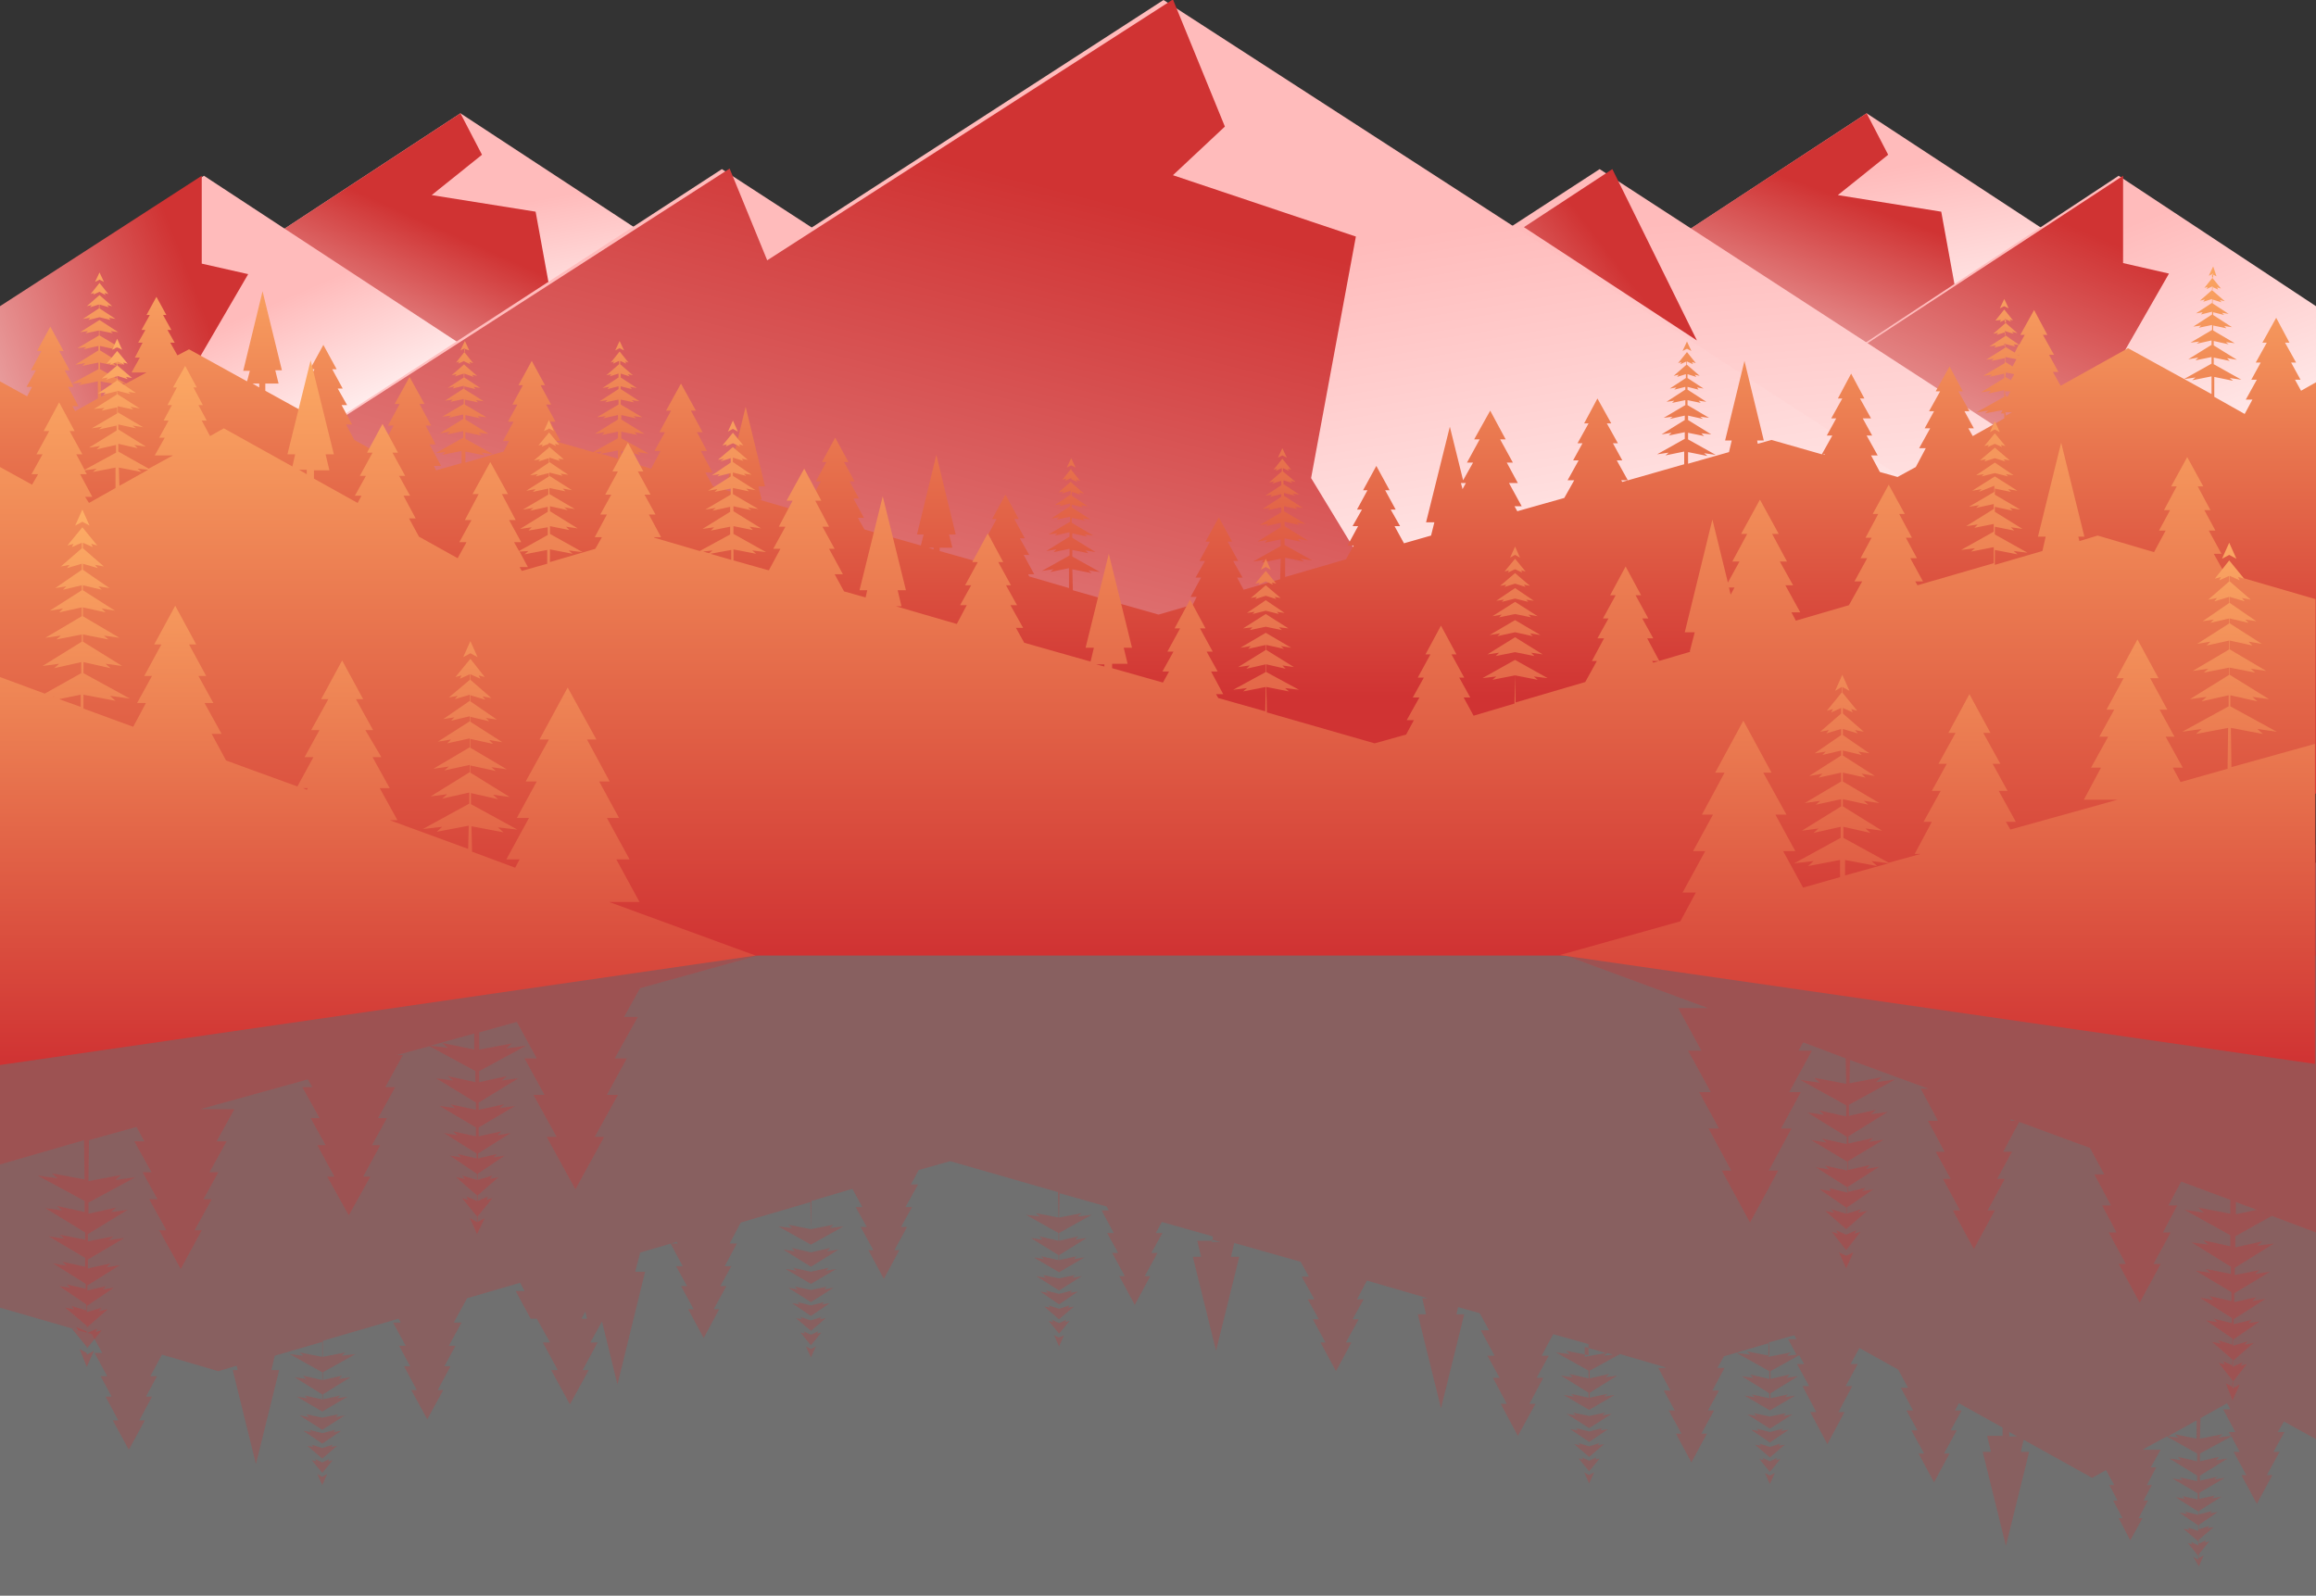 <svg xmlns="http://www.w3.org/2000/svg" width="419" height="288.7" overflow="visible"><rect width="100%" height="100%" fill="#333333" stroke="none"/><style>.st2{opacity:.3;fill:#d03333;enable-background:new}</style><path id="RectÃ¡ngulo_106_1_" opacity=".3" fill="#fff" d="M0 156.1h419v132.6H0z"/><path id="UniÃ³n_244_1_" d="M396.8 281.7l.9.5v-.7l-1.9-2.3.8.2-.2-.4 1.3.6v-.7l-2.7-2.3 1.1.2-.3-.4 1.9.6v-1l-3.4-2.3 1.4.2-.4-.4 2.4.6v-.6l-4.1-2.6 1.7.3-.5-.5 2.8.6v-1.1l-4.6-2.7 1.9.3-.6-.5 3.2.7v-1l-5-3.1 2.1.3-.6-.6 3.5.8V263l-5.5-3.1-4.4 2.4h3.3l-1.8 3.2h1l-1.7 3.2h.9l-1.5 2.8h.8l-1.7 3.2h.7l-2.2 4-2.1-4h.7l-1.7-3.2h.8l-1.5-2.8h.9L381 266l-2.5 1.4-12.4-6.9-.5 2.2h1.5l-4.2 17-4.2-17h1.5l-.7-2.9h2.8v-1.5l-7.9-4.4-.7 1.3h1.2l-2 3.6h1.1l-2.3 4.2h1l-2.8 5.2-2.8-5.2h1l-2.3-4.2h1.1l-2-3.6h1.2l-2.2-4.1h1.3l-1.8-3.3-7-3.9-1.6 2.9h1.3l-2.2 4h1.2l-2.5 4.7h1.1l-3.1 5.8-3.1-5.8h1.1l-2.5-4.7h1.2l-2.2-4h1.3l-.9-1.6-5.2 2.9v1.4l3.5-.8-.6.6 2.1-.3-5 3.1v.9l3.2-.7-.6.5 1.9-.3-4.6 2.7v1.1l2.9-.6-.5.5 1.7-.3-4.1 2.6v.6l2.4-.6-.4.4 1.4-.2-3.4 2.3v.8l1.9-.6-.3.4 1.1-.2-2.7 2.3v.7l1.3-.6-.2.4.8-.2-1.9 2.3v.7l.9-.5-.9 2-.9-2 .9.5v-.7l-1.9-2.3.8.2-.2-.4 1.3.6v-.7l-2.7-2.3 1.1.2-.3-.4 1.9.6v-.8l-3.4-2.3 1.4.2-.4-.4 2.4.6v-.6l-4.1-2.6 1.7.3-.5-.5 2.9.6v-1.1l-4.6-2.7 1.9.3-.6-.5 3.2.7v-.9l-5-3.1 2.1.3-.6-.6 3.5.8v-1.4l-5.9-3.3 2.5.3-.7-.6 4.1.8V243l-8.2 2.4-1.2 2.1h1.3l-2.2 4.1h1.2l-2 3.6h1.1l-2.3 4.2h1l-2.8 5.2-2.8-5.2h1l-2.3-4.2h1.1l-2-3.6h1.2l-2.2-4.1h1.3v-.1l-8.2-2.4-5.5 3v1.4l3.5-.8-.6.6 2.1-.3-5 3.1v.9l3.2-.7-.6.5 1.9-.3-4.6 2.7v1.1l2.9-.6-.5.5 1.7-.3-4.1 2.6v.6l2.4-.6-.4.4 1.4-.2-3.4 2.3v.8l1.9-.6-.3.4 1.1-.2-2.7 2.3v.7l1.3-.6-.2.4.8-.2-1.9 2.3v.7l.9-.5-.9 2-.9-2 .9.5v-.7l-1.9-2.3.8.2-.2-.4 1.3.6v-.7l-2.7-2.3 1.1.2-.3-.4 1.9.6v-.8l-3.4-2.3 1.4.2-.4-.4 2.4.6v-.6l-4.1-2.6 1.7.3-.5-.5 2.9.6v-1.1l-4.6-2.7 1.9.3-.6-.5 3.2.7v-.9l-5-3.1 2.1.3-.6-.6 3.5.8V248l-5.9-3.3 2.5.3-.7-.6 4.1.8v-2l-6.4-1.8-2.1 3.9h1.3l-2.2 4h1.2l-2.5 4.7h1.1l-3.2 5.8-3.1-5.8h1.1l-2.5-4.7h1.2l-2.2-4h1.3l-2.5-4.6h1.5l-1.7-3.1-3.9-1.1-.3 1.3h1.4l-4.2 17-4.2-17h1.5l-.7-2.9h1l-11-3.2-1.8 3.4h1.2l-2 3.6h1.1l-2.3 4.2h1l-2.8 5.2-2.8-5.2h.9l-2.3-4.2h1.1l-2-3.6h1.2l-2.3-4.1h1.3l-1.5-2.7-12-3.4-.6 2.5h1.5l-4.2 17-4.2-17h1.5l-.7-2.9h2.8v-.8l-9.2-2.6-1.1 2h1.2l-2 3.6h1.1l-2.3 4.2h1l-2.8 5.2-2.8-5.2h1l-2.3-4.2h1.1l-2-3.6h1.2l-2.2-4.1h1.3l-.4-.7-8.5-2.4-.1 4.4 4.1-.8-.7.6 2.5-.3-5.9 3.3v1.4l3.5-.8-.6.6 2.1-.3-5 3.1v.9l3.2-.7-.5.5 1.9-.3-4.6 2.7v1.1l2.9-.6-.5.5 1.7-.3-4.1 2.6v.6l2.4-.6-.4.4 1.4-.2-3.4 2.3v.8l1.9-.6-.3.4 1.1-.2-2.7 2.3v.7l1.3-.6-.2.4.8-.2-1.9 2.3v.7l.9-.4-.9 2-.9-2 .9.4v-.7l-1.9-2.3.8.2-.2-.4 1.3.6v-.7l-2.7-2.3 1.1.2-.3-.4 1.9.6v-.8l-3.4-2.3 1.4.2-.4-.4 2.4.6v-.6l-4.1-2.6 1.7.3-.5-.5 2.9.6v-1.1l-4.6-2.7 1.9.3-.6-.5 3.2.7v-.9l-5-3.1 2.1.3-.6-.6 3.5.8v-1.4l-5.9-3.3 2.5.3-.7-.6 4.1.8-.1-4.6-19.5-5.6-5.7 1.6-1.4 2.6h1.3l-2.3 4.1h1.2l-2 3.6h1.1l-2.3 4.2h.9l-2.8 5.2-2.8-5.2h.9l-2.3-4.2h1.1l-2-3.6h1.2l-1.8-3.3-7.4 2.2-.1 5.1 4.1-.8-.7.6 2.5-.3-5.9 3.3v1.4l3.5-.8-.6.6 2.1-.3-5 3.1v.9l3.2-.7-.5.5 1.9-.3-4.6 2.7v1.1l2.9-.6-.5.5 1.7-.3-4.1 2.6v.6l2.4-.6-.4.4 1.4-.2-3.4 2.3v.8l1.9-.6-.3.4 1.1-.2-2.7 2.3v.7l1.3-.6-.2.4.8-.2-1.9 2.3v.7l.9-.5-.9 2-.9-2 .9.5v-.7l-1.9-2.3.8.2-.2-.4 1.3.6v-.7l-2.7-2.3 1.1.2-.3-.4 1.9.6v-.8l-3.4-2.3 1.4.2-.4-.4 2.4.6v-.6l-4.1-2.6 1.7.3-.5-.5 2.9.6v-1.1l-4.6-2.7 1.9.3-.5-.5 3.2.7v-.9l-5-3.1 2.1.3-.6-.6 3.5.8v-1.4l-5.9-3.3 2.5.3-.7-.6 4.1.8-.1-4.9-12.6 3.7-2 3.8h1.3l-2.2 4.1h1.2l-2 3.6h1.1l-2.3 4.2h1l-2.8 5.2-2.8-5.2h1l-2.3-4.2h1.1l-2-3.6h1.2l-2.2-4.1h1.3l-.2-.3-6.8 2h.2l-.9 3.4h1.8l-5 20.4-2.8-11.4-2.1 3.8h1.3l-2.7 5h1.1l-3.4 6.2-3.4-6.2h1.2l-2.7-5h1.3l-2.4-4.3H96l-2.7-5h1.6l-.8-1.5-9.6 2.8-2.4 4.4h1.4l-2.3 4.2h1.2l-2 3.7h1.1l-2.3 4.3h1l-2.9 5.3-2.9-5.3h1l-2.3-4.3h1.1l-2-3.7h1.2l-2.3-4.2h1.4l-.4-.7-13.7 4v2.9l4.1-.8-.7.6 2.5-.3-5.9 3.3v1.4l3.5-.8-.6.6 2.1-.3-5 3.1v.9l3.2-.7-.6.5 1.9-.3-4.6 2.7v1.1l2.9-.6-.5.5 1.7-.3-4.1 2.6v.6l2.4-.6-.4.4 1.4-.2-3.4 2.3v.8l1.9-.6-.3.4 1.1-.2-2.7 2.3v.7l1.3-.6-.2.4.8-.2-1.9 2.3v.7l.9-.5-.9 2-.9-2 .9.5v-.7l-1.9-2.3.8.2-.2-.4 1.3.6v-.7l-2.7-2.3 1.1.2-.3-.4 1.9.6v-.8l-3.4-2.3 1.4.2-.4-.4 2.4.6v-.6l-4.1-2.6 1.7.3-.5-.5 2.9.6v-1.1l-4.6-2.7 1.9.3-.5-.5 3.2.7v-.9l-5-3.1 2.1.3-.6-.6 3.5.8v-1.4l-5.9-3.3 2.5.3-.7-.6 4.1.8v-2.7l-8.6 2.5-.6 2.6h1.4l-4.2 17-4.2-17h.9l-.2-.8-3.3 1-10.2-3-2.1 3.9h1.2l-2 3.7h1.1l-2.3 4.3h1l-2.9 5.3-2.9-5.3h1l-2.3-4.3h1.1l-2-3.7h1.2l-2.3-4.2h1.4l-1.9-3.4L0 236.6v-64.5h419v88.3l-5.8-3.2-1.1 1.9h1.2l-2 3.6h1.1l-2.3 4.2h1l-2.8 5.2-2.8-5.2h.9l-2.3-4.2h1.1l-1.5-2.8-5.7 3.1v1.4l3.5-.8-.6.6 2.1-.3-5 3.1v.9l3.2-.7-.6.5 1.9-.3-4.6 2.7v1.1l2.8-.6-.5.5 1.7-.3-4.1 2.6v.6l2.4-.6-.4.4 1.4-.2-3.4 2.3v.8l1.9-.6-.3.4 1.1-.2-2.7 2.3v.7l1.3-.6-.2.4.8-.2-1.9 2.3v.7l.9-.5-.9 2-1-1.7zm-15-16.1zm16.2-5.3l4.1-.8-.7.6 2.2-.3-.4-.7h1.2l-2.2-4.1h1.3l-.6-1.1-4.8 2.7-.1 3.7zm-.6 0V257l-5.2 2.9 1.9.2-.7-.6 4 .8zm-33.9-.4h1.4l-1.4-.8v.8zm-43.6-14.4l4.1-.8-.7.6 1.7-.2-1.5-2.8h1.5l-.4-.7-4.6 1.3-.1 2.6zm-33.2 0l3.8-.7-3.8-1.1v1.8zm3.4-.2l1.7-.2-1-.3-.7.5zm-262-.5zm77.1-6.2h1l-.3-1.3-.7 1.3zm114-13.9h1.6l-1.6-.4v.4z" opacity=".25" fill="#d03333"/><path id="UniÃ³n_238_1_" class="st2" d="M402.7 250.3l1.3.7v-1.1l-2.6-3.3 1.1.3-.3-.6 1.8.8v-1l-3.8-3.3 1.6.3-.5-.6 2.6.8v-1.1l-4.8-3.3 2 .3-.6-.6 3.3.8v-.9l-5.8-3.7 2.4.4-.7-.7 4 .9v-1.6l-6.5-3.9 2.7.4-.8-.7 4.5.9v-1.3l-7.1-4.4 3 .4-.9-.8 4.9 1.1v-2l-8.3-4.6 3.5.5-1-.9 5.8 1.1v-2.5l-8.9-3.3-2.3 4.3h1.6l-2.6 4.9h1.4l-3.1 5.7h1.3l-3.8 7-3.8-7h1.3l-3.1-5.7h1.4l-2.6-4.9h1.6l-3-5.6h1.8l-2.6-4.8-12.8-4.7-2.9 5.4h1.6l-2.7 4.9h1.4l-3.1 5.7h1.3l-3.8 7-3.8-7h1.3l-3.1-5.7h1.4l-2.7-4.9h1.6l-3-5.6h1.8l-3.1-5.8h1.4l-14.2-5.2-.1 4.2 5.8-1.1-1 .9 3.5-.5-8.4 4.6v2l4.9-1.1-.9.8 3-.4-7.1 4.4v1.3l4.5-1-.8.7 2.7-.4-6.5 3.9v1.6l4-.9-.7.7 2.4-.4-5.8 3.7v.9l3.3-.8-.6.6 2-.3-4.8 3.3v1.1l2.6-.8-.5.6 1.6-.3-3.8 3.3v1l1.8-.8-.3.6 1.1-.3-2.6 3.3v1l1.3-.6-1.3 2.9-1.3-2.9 1.3.6v-1l-2.6-3.3 1.1.3-.3-.6 1.8.8v-1l-3.8-3.3 1.6.3-.5-.6 2.7.8v-1.1l-4.8-3.3 2 .3-.2-.5 3.3.8v-.9l-5.8-3.7 2.4.4-.7-.7 4 .9v-1.6l-6.5-3.9 2.7.4-.8-.7 4.5 1v-1.3l-7.1-4.4 3 .4-.9-.8 4.9 1.1v-2l-8.3-4.6 3.5.5-1-.9 5.8 1.1-.1-4.6-7.7-2.9-.8 1.5h2.4l-4.1 7.5h2.1l-3.6 6.6h1.9l-4.1 7.6h1.7l-5.1 9.4-5.1-9.4h1.7l-4.1-7.6h1.9l-3.6-6.6h2.1l-4.1-7.5h2.4l-4.2-7.7h5.4l-26.3-9.7L419 152.8V223l-8-3-6.6 3.7v2l4.9-1.1-.9.8 3-.4-7.1 4.4v1.3l4.5-.9-.8.7 2.7-.4-6.5 3.9v1.6l4-.9-.7.7 2.4-.4-5.8 3.7v.9l3.3-.8-.6.6 2-.3-4.8 3.3v1.1l2.6-.8-.5.6 1.6-.3-3.8 3.3v1l1.8-.8-.3.6 1.1-.3-2.6 3.3v1.1l1.3-.7-1.3 2.9-1.2-3.1zm1.8-30.6l3.8-.8-3.8-1.4v2.2zm4.8-.2h.3l-.2-.1-.1.1zm-45.6-16.7h.9l-.8-.3-.1.3z"/><path id="UniÃ³n_239_1_" class="st2" d="M14.4 244.1l1.3.7v-1.1l-2.7-3.3 1.1.3-.3-.6 1.9.8v-1l-3.9-3.3 1.6.3-.5-.6 2.7.8V236l-4.9-3.3 2 .3-.6-.6 3.4.8v-.9l-5.9-3.7 2.4.4-.7-.7 4.1.9v-1.6l-6.6-3.9 2.8.4-.8-.7 4.6.9V223l-7.2-4.4 3 .4-.9-.8 5 1.1v-2l-8.5-4.6 3.6.5-1-.9 5.9 1.1-.1-7.1L0 210.7v-57.9l137.8 19.9-22 6.1-2.9 5.2h2.5l-4.2 7.5h2.2l-3.6 6.6h2l-4.2 7.6h1.7l-5.2 9.5-5.2-9.5h1.8l-4.2-7.6h2l-3.6-6.6h2.2l-3.6-6.6-6.8 1.9v3.1l5.9-1.1-1 .9 3.6-.5-8.5 4.6v2l5-1.1-.9.8 3-.4-7.2 4.4v1.3l4.6-1-.8.7 2.8-.4-6.6 3.9v1.6l4.1-.9-.7.7 2.4-.4-5.9 3.7v.9l3.4-.8-.6.6 2-.3-4.9 3.3v1.1l2.7-.8-.5.6 1.6-.3-3.8 3.3v1l1.9-.8-.3.6 1.1-.3-2.7 3.3v1l1.3-.7-1.4 2.9-1.3-2.9 1.3.7v-1l-2.7-3.3 1.1.3-.3-.6 1.9.8v-1l-3.8-3.3 1.6.3-.5-.6 2.7.8v-1.1l-4.9-3.3 2 .3-.6-.6 3.4.8v-.9l-5.9-3.7 2.4.4-.7-.7 4.1.9V204l-6.6-3.9 2.8.4-.8-.7 4.6 1v-1.3l-7.2-4.4 3 .4-.9-.8 5 1.1v-2l-8.3-4.5-5.9 1.6h1.1l-3.2 5.8h1.8l-3.1 5.6H70l-2.7 4.9h1.5l-3.1 5.7H67l-3.9 7-3.9-7h1.3l-3.1-5.7h1.5l-2.7-4.9h1.6l-3.1-5.6h1.8l-.8-1.4-19.5 5.4h6.2l-3.2 5.8H41l-3.1 5.6h1.6l-2.7 4.9h1.5l-3.1 5.6h1.3l-3.8 7-3.9-7h1.3L27 217h1.5l-2.7-4.9h1.6l-3.1-5.6h1.8l-1.4-2.6-8.6 2.4-.1 7.4 5.9-1.1-1 .9 3.6-.5-8.5 4.6v2l5-1.1-.9.8 3-.4-7.2 4.4v1.3l4.6-.9-.8.7 2.8-.4-6.6 3.9v1.6l4.1-.9-.7.7 2.4-.4-5.9 3.7v.9l3.4-.8-.6.6 2-.3-4.9 3.3v1.1l2.7-.8-.5.6 1.6-.3-3.8 3.3v1l1.9-.8-.3.6 1.1-.3-2.7 3.3v1.1l1.3-.7-1.3 2.9-1.3-3.2zm71.4-54.2V187l-7.9 2.2 3.1.4-1-.9 5.8 1.2z"/><linearGradient id="Trazado_2262_2_" gradientUnits="userSpaceOnUse" x1="-788.158" y1="1139.193" x2="-787.885" y2="1138.706" gradientTransform="matrix(155.812 0 0 -51.1 122848.172 58258.473)"><stop offset="0" stop-color="#fbb"/><stop offset="1" stop-color="#fff"/></linearGradient><path id="Trazado_2262_1_" d="M83.3 20.5L5.4 71.6h155.8L83.3 20.5z" fill="url(#Trazado_2262_2_)"/><linearGradient id="Trazado_2263_2_" gradientUnits="userSpaceOnUse" x1="-787.168" y1="1139.175" x2="-787.72" y2="1138.52" gradientTransform="matrix(96.344 0 0 -51.1 75930.508 58258.473)"><stop offset="0" stop-color="#d03333"/><stop offset="1" stop-color="#fff"/></linearGradient><path id="Trazado_2263_1_" d="M83.3 20.5l3.9 7.5-9.1 7.3 18.8 3 2.7 14.8 2.1 18.5H5.4l77.9-51.1z" fill="url(#Trazado_2263_2_)"/><linearGradient id="Trazado_2264_2_" gradientUnits="userSpaceOnUse" x1="-788.223" y1="1139.318" x2="-787.887" y2="1138.674" gradientTransform="matrix(155.812 0 0 -51.1 123102.617 58258.473)"><stop offset="0" stop-color="#fbb"/><stop offset="1" stop-color="#fff"/></linearGradient><path id="Trazado_2264_1_" d="M337.7 20.5l-77.9 51.1h155.8l-77.9-51.1z" fill="url(#Trazado_2264_2_)"/><linearGradient id="Trazado_2265_2_" gradientUnits="userSpaceOnUse" x1="-787.692" y1="1138.5" x2="-787.149" y2="1139.283" gradientTransform="matrix(96.343 0 0 -51.1 76184.266 58258.473)"><stop offset="0" stop-color="#fff"/><stop offset="1" stop-color="#d03333"/></linearGradient><path id="Trazado_2265_1_" d="M337.7 20.5l3.9 7.5-9.1 7.3 18.7 3 2.7 14.8 2.1 18.5h-96.3l78-51.1z" fill="url(#Trazado_2265_2_)"/><linearGradient id="Trazado_2266_2_" gradientUnits="userSpaceOnUse" x1="-788.071" y1="1141.312" x2="-787.684" y2="1140.802" gradientTransform="matrix(161.421 0 0 -82.948 127525.648 94738.453)"><stop offset="0" stop-color="#fbb"/><stop offset="1" stop-color="#fff"/></linearGradient><path id="Trazado_2266_1_" d="M419 55.4l-35.7-23.6-125.7 82.9H419V55.4z" fill="url(#Trazado_2266_2_)"/><linearGradient id="Trazado_2267_2_" gradientUnits="userSpaceOnUse" x1="-787.375" y1="1141.416" x2="-787.954" y2="1140.7" gradientTransform="matrix(156.404 0 0 -82.947 123567.484 94737.336)"><stop offset="0" stop-color="#d03333"/><stop offset="1" stop-color="#fff"/></linearGradient><path id="Trazado_2267_1_" d="M384.1 31.8v15.8l8.3 1.9-11.8 20.6 30 14.5 3.4 30.1H257.6l126.5-82.9z" fill="url(#Trazado_2267_2_)"/><linearGradient id="Trazado_2268_2_" gradientUnits="userSpaceOnUse" x1="-788.341" y1="1141.289" x2="-788.135" y2="1141.047" gradientTransform="matrix(162.421 0 0 -82.948 128058.016 94738.453)"><stop offset="0" stop-color="#fbb"/><stop offset="1" stop-color="#fff"/></linearGradient><path id="Trazado_2268_1_" d="M1 114.8h162.4l-126.5-83L1 55.4v59.4z" fill="url(#Trazado_2268_2_)"/><linearGradient id="Trazado_2269_2_" gradientUnits="userSpaceOnUse" x1="-787" y1="1141.208" x2="-787.999" y2="1140.724" gradientTransform="matrix(66.87 0 0 -82.947 52671.43 94737.336)"><stop offset="0" stop-color="#d03333"/><stop offset="1" stop-color="#fff"/></linearGradient><path id="Trazado_2269_1_" d="M0 55.4v59.4h66.9l-3.5-30.1-30.5-14.5 12-20.6-8.4-1.9V31.8L0 55.4z" fill="url(#Trazado_2269_2_)"/><linearGradient id="Trazado_2270_2_" gradientUnits="userSpaceOnUse" x1="-788.485" y1="1141.499" x2="-788.105" y2="1140.56" gradientTransform="matrix(419 0 0 -84.175 330487.688 96142.133)"><stop offset="0" stop-color="#fbb"/><stop offset="1" stop-color="#fff"/></linearGradient><path id="Trazado_2270_1_" d="M289.4 30.6L210 82.2l-79.4-51.6L1 114.8h418L289.4 30.6z" fill="url(#Trazado_2270_2_)"/><linearGradient id="Trazado_2260_2_" gradientUnits="userSpaceOnUse" x1="-788.44" y1="1142.134" x2="-788.087" y2="1141.448" gradientTransform="matrix(354.918 0 0 -114.752 279961.781 131124.906)"><stop offset="0" stop-color="#fbb"/><stop offset="1" stop-color="#fff"/></linearGradient><path id="Trazado_2260_1_" d="M210.5 0L33 114.8h355L210.5 0z" fill="url(#Trazado_2260_2_)"/><linearGradient id="Trazado_2271_2_" gradientUnits="userSpaceOnUse" x1="-785.622" y1="1135.584" x2="-787.221" y2="1134.372" gradientTransform="matrix(31.272 0 0 -31.021 24861.781 35276.383)"><stop offset="0" stop-color="#d03333"/><stop offset="1" stop-color="#fff"/></linearGradient><path id="Trazado_2271_1_" d="M291.7 30.6l-16 10.5L307 61.6l-15.3-31z" fill="url(#Trazado_2271_2_)"/><linearGradient id="Trazado_2261_2_" gradientUnits="userSpaceOnUse" x1="-787.752" y1="1142.322" x2="-788.706" y2="1140.642" gradientTransform="matrix(253.4 0 0 -114.752 199836.484 131124.906)"><stop offset="0" stop-color="#d03333"/><stop offset="1" stop-color="#fff"/></linearGradient><path id="Trazado_2261_1_" d="M245.3 42.8l-33.1-11.1 9.4-8.8-9.4-23-73.4 47.2-6.8-16.6L1 114.8h253.4l-17.2-28.3 8.1-43.7z" fill="url(#Trazado_2261_2_)"/><linearGradient id="UniÃ³n_234_2_" gradientUnits="userSpaceOnUse" x1="-788.251" y1="1142.25" x2="-788.251" y2="1141.367" gradientTransform="matrix(419 0 0 -95.234 330486.688 108823.46)"><stop offset="0" stop-color="#feaf66"/><stop offset="1" stop-color="#d03333"/></linearGradient><path id="UniÃ³n_234_1_" d="M239.3 143.6H0V69l4.9 2.7.9-1.7h-1l1.7-3h-.9l1.9-3.5h-.8l2.4-4.4 2.4 4.4h-.8l1.9 3.5h-.9l1.3 2.4 4.8-2.6v-1.2l-2.9.6.5-.5-1.8.3 4.2-2.6v-.8l-2.7.6.5-.4-1.6.2 3.9-2.3v-.9l-2.4.5.4-.4-1.4.2 3.5-2.2v-.5l-2 .5.3-.4-1.3.2 2.9-1.9v-.7l-1.6.5.3-.4-.9.2 2.3-2v-.6l-1.1.5.1-.3-.6.2 1.6-2v-.6l-.8.4.8-1.7.8 1.7-.8-.4v.6l1.6 2-.7-.2.2.4-1.1-.6v.6l2.3 2-.9-.2.3.4-1.7-.5v.7l2.9 1.9-1.2-.2.3.4-2-.5v.5l3.4 2.2-1.4-.2.4.4-2.4-.5v.9l3.9 2.3-1.6-.2.5.4-2.7-.6v.8l4.2 2.6-1.8-.3.5.5-2.9-.6v1.2l4.7 2.6 3.7-2h-2.7l1.5-2.7h-.9l1.4-2.7H25l1.3-2.3h-.7l1.5-2.7h-.6l1.8-3.3 1.8 3.3h-.6l1.5 2.7h-.7l1.3 2.3h-.8l1.3 2.3 2.1-1.1L44.7 69l.5-1.9H44l3.5-14.4L51 67h-1.2l.6 2.4H48v1.3l6.7 3.7.6-1.1h-1l1.7-3h-1l1.9-3.5h-.8l2.4-4.4 2.4 4.4h-.8l1.9 3.5h-.9l1.7 3h-1l1.9 3.5h-1.1l1.5 2.8 5.2 2.9 1.2-2.1h-1.1l1.8-3.4h-1l2.1-3.9h-.9l2.7-4.9 2.7 4.9h-.9L78 77h-1l1.8 3.4h-1.1l2.1 3.9h-1.3l.4.8 4.6-1.3v-2.2l-3.5.7.6-.5-1.8.2 5-2.8V78l-2.9.6.5-.5-1.8.3 4.2-2.6V75l-2.7.6.5-.4-1.6.2 3.9-2.3v-.9l-2.4.5.4-.4-1.4.2 3.4-2.2v-.5l-2 .5.3-.4-1.2.3 2.9-1.9v-.7l-1.6.5.3-.4-.9.2 2.3-2v-.6l-1.1.5.2-.4-.6.2 1.6-2V63l-.8.4.8-1.7.8 1.7-.9-.3v.6l1.6 2-.7-.2.2.4-1.1-.5v.6l2.3 2-.9-.2.3.4-1.7-.6v.7l2.9 1.9-1.2-.2.3.4-2-.5v.5l3.5 2.2-1.4-.2.4.4-2.4-.5v.9l3.9 2.3-1.6-.2.5.4-2.7-.6v.8l4.2 2.6-1.8-.2.5.5-2.9-.6v1.2l5 2.8-2.1-.3.6.5-3.5-.7v2l6.9-2 1-1.9H91l1.9-3.5h-1l1.7-3.1h-.9l1.9-3.5h-.8l2.4-4.4 2.4 4.4h-.8l1.9 3.5h-.9l1.7 3.1h-1l1.9 3.5h-1.1l7 2 4.5-2.5v-1.2l-2.9.6.5-.5-1.8.3 4.2-2.6v-.8l-2.7.6.5-.4-1.6.2 3.9-2.3v-.9l-2.4.5.4-.4-1.4.2 3.4-2.2v-.5l-2 .5.3-.4-1.2.2 2.9-1.9v-.7l-1.6.5.3-.4-.9.2 2.3-2v-.6l-1.1.5.2-.4-.6.2 1.6-2V63l-.8.4.8-1.7.8 1.7-.8-.4v.6l1.6 2-.6-.2.2.4-1.1-.5v.6l2.3 2-.9-.2.3.4-1.6-.5v.7l2.9 1.9-1.2-.2.3.4-2-.5v.5l3.4 2.2-1.4-.2.4.4-2.4-.5v.9l3.9 2.3-1.6-.2.5.4-2.7-.6v.8l4.2 2.6-1.8-.3.5.5-2.9-.6v1.2l5 2.8-2.1-.3.6.5-3.5-.7v1.6l5.4 1.6 1.7-3.2h-1.1l1.9-3.4h-1l2.1-3.9h-.9l2.7-4.9 2.7 4.9h-.9l2.1 3.9h-1l1.8 3.4h-1.1l2.1 3.9h-1.3L129 88l3.4 1 .2-1h-1.2l3.5-14.4 3.5 14.4h-1.2l.6 2.4h-.5l9 2.6 1.5-2.8h-1l1.7-3.1h-.9l1.9-3.5h-.8l2.4-4.4 2.4 4.4h-.8l1.9 3.5h-.9l1.7 3.1h-1l1.9 3.5h-1.1l1.2 2.1 10.2 2.9.5-2h-1.2l3.5-14.4 3.5 14.4h-1.2l.6 2.4H170v.6l7.8 2.2.8-1.5h-1l1.7-3h-.9l1.9-3.5h-.8l2.4-4.4 2.4 4.4h-.8l1.9 3.5h-.9l1.7 3h-1l1.9 3.5H186l.2.4 7.2 2.1v-3.6l-3.4.7.6-.5-2.1.3 5-2.8v-1.2l-2.9.6.5-.5-1.8.3 4.2-2.6v-.8l-2.7.6.5-.4-1.6.2 3.9-2.3v-.9l-2.4.5.4-.4-1.4.2 3.4-2.2v-.5l-2 .5.4-.4-1.2.2 2.9-1.9v-.7l-1.6.5.3-.4-.9.2 2.3-2v-.6l-1.1.5.2-.4-.7.2 1.6-2v-.6l-.8.4.8-1.7.8 1.7-.8-.4v.8l1.6 2-.7-.2.2.4-1.1-.5v.6l2.3 2-.9-.2.3.4-1.6-.5v.7l2.9 1.9-1.2-.2.3.4-2-.5v.5l3.4 2.2-1.4-.2.4.4-2.4-.5v.9l3.9 2.3-1.6-.2.5.4-2.7-.6v.8l4.2 2.6-1.8-.3.5.5-2.9-.6v1.2l5 2.8-2.1-.3.6.5-3.5-.7.1 3.8 15.5 4.4 6.2-1.8.7-1.4h-1.1l1.9-3.5h-1l1.7-3h-1l1.9-3.5h-.8l2.4-4.4 2.4 4.4h-.8l1.9 3.5h-.9l1.7 3h-1l1.2 2.2 6.6-1.9.1-3.7-3.5.7.6-.5-2.1.3 5-2.8v-1.2l-2.9.6.5-.5-1.8.3 4.2-2.6v-.8l-2.7.6.5-.4-1.6.2 3.9-2.3v-.9l-2.4.5.4-.4-1.4.2 3.4-2.2v-.5l-2 .5.3-.4-1.2.2 2.9-1.9V87l-1.6.5.3-.4-.9.2 2.3-2v-.6l-1.1.5.2-.4-.6.2 1.6-2v-.6l-.8.4.8-1.7.8 1.7-.8-.4v.6l1.6 2-.6-.2.2.4-1.1-.5v.6l2.3 1.9-.9-.2.3.4-1.6-.5v.7l2.9 1.9-1.2-.2.4.4-2-.5v.5l3.4 2.2-1.4-.2.4.4-2.4-.5v.9l3.9 2.3-1.6-.2.5.4-2.7-.6v.8l4.2 2.6-1.8-.3.5.5-2.9-.6v1.2l5 2.8-2.1-.3.6.5-3.4-.7v3.5l11-3.2 1.4-2.5h-1.1l1.9-3.5h-1l1.7-3h-.9l1.9-3.5h-.8l2.4-4.4 2.4 4.4h-.8l1.9 3.5h-.9l1.7 3h-1l1.7 3.1 4.9-1.4.6-2.4H258l4.3-17.3 2.4 9.7 1.8-3.2h-1.1l2.3-4.2h-1l2.9-5.2 2.8 5.2h-1l2.3 4.2h-1.1l2 3.7H273l2.3 4.2H274l.5.9 8.5-2.4 1.8-3.2h-1.2l2-3.6h-1l1.7-3.1h-.9l2-3.6h-.8l2.4-4.5 2.5 4.5h-.8l2 3.6h-.9l1.7 3.1h-1l2 3.6h-1.2l.2.3 11.2-3.2v-2.3l-3.4.7.6-.5-2.1.3 5-2.8v-1.2l-2.9.6.5-.5-1.8.3 4.2-2.6v-.8l-2.7.6.5-.4-1.6.2 3.9-2.3v-.9l-2.4.5.4-.4-1.4.2 3.4-2.2V70l-2 .5.4-.4-1.2.2 2.9-1.9v-.7l-1.6.5.3-.4-.9.2 2.3-2v-.6l-1.1.5.2-.4-.6.2 1.6-2v-.6l-.8.4.8-1.7.8 1.7-.8-.4v.6l1.6 2-.7-.2.2.4-1.1-.5v.6l2.3 2-.9-.2.3.4-1.6-.5v.7l2.9 1.9-1.2-.2.3.4-2-.5v.5l3.4 2.2-1.4-.2.4.4-2.4-.5v.9l3.9 2.3-1.6-.2.5.4-2.7-.6v.8l4.2 2.6-1.8-.2.5.5-2.9-.6v1.2l5 2.8-2.1-.3.6.5-3.5-.7v2.1l7.4-2.1.5-2.1h-1.2l3.5-14.4 3.5 14.4h-1.2l.1.6 2.5-.7 9.1 2.6 1.9-3.4h-1l1.7-3.1h-.9l2-3.6h-.8l2.4-4.5 2.4 4.5h-.8l2 3.6H337l1.7 3.1h-1l2 3.6h-1.2l1.6 3 3.2.9 3.3-1.8 1.8-3.4h-1.2l2-3.6h-1l1.7-3.1h-.9l2-3.6h-.8l2.5-4.5 2.4 4.5h-.8l2 3.6h-.9l1.7 3.1h-1l.8 1.4 5.7-3.2v-.9h-.6l.3-.6-3.2.6.6-.5-2.1.3 5-2.8v-1.2l-2.9.6.5-.5-1.8.3 4.2-2.6v-.8l-2.7.6.5-.4-1.6.2 3.9-2.3v-.9l-2.4.5.4-.4-1.4.2 3.5-2.2v-.5l-2 .5.3-.4-1.2.2 2.9-1.9v-.7l-1.6.5.3-.4-.9.2 2.3-2v-.6l-1.1.5.2-.4-1 .1 1.6-2v-.6l-.8.4.8-1.7.8 1.7-.8-.4v.6l1.6 2-.6-.2.2.4-1.1-.5v.6l2.3 2-1-.3.3.4-1.6-.5v.7l2.6 1.8 1-1.8h-.8l2.5-4.5 2.4 4.5h-.8l2 3.6h-.9l1.7 3.1h-1l1.4 2.5L385 63l15.1 8.3v-3.2l-3.5.7.6-.5-2.1.3 5-2.8v-1.2l-2.9.6.5-.5-1.8.3 4.2-2.6v-.8l-2.7.6.5-.4-1.6.2 3.9-2.3v-.9l-2.4.5.4-.4-1.4.2 3.4-2.2v-.5l-2 .5.3-.4-1.2.2 2.9-1.9v-.7l-1.6.5.3-.4-.9.2 2.3-2v-.6l-1.1.5.2-.4-.6.2 1.6-2v-.6l-.8.4.8-1.7.6 1.8-.8-.4v.6l1.6 2-.7-.2.2.4-1.1-.5v.6l2.3 2-.9-.2.3.4-1.6-.5v.7l2.9 1.9-1.2-.2.4.4-2-.5v.5l3.4 2.2-1.4-.2.4.4-2.4-.5v.9l3.9 2.3-1.6-.2.5.4-2.7-.6v.8l4.2 2.6-1.8-.3.5.5-2.9-.6v1.2l5 2.8-2.1-.3.6.5-3.4-.7v3.6l5.5 3.1 1.4-2.6h-1.2l2-3.6h-1l1.7-3.1h-.9l2-3.6h-.8l2.5-4.5 2.4 4.5h-.8l2 3.6h-.9l1.7 3.1h-1l1.1 2 3-1.7v74.6h-180zm-70.4-44.2v-.3h-.9l.9.3zm95.7-10.9l.6-1.1h-.9l.3 1.1zM111.8 83v-1.5l-3.1.6 3.1.9zm218.3-.7l.1-.1h-.5l.4.1zm-221.6-.2l.4-.4-1.2.2.8.2zm254.4-6.9l1.1-.6h-1.2l.1.6zm-349.3-.8l4.1-2.3V69l-3.5.7.6-.5-1.8.2.3.6h-1l1.9 3.5h-1.1l.5.9zm4.7-2.6l4.4-2.4-1.6-.2.6.5-3.5-.7.1 2.8zm344.5-.2l.4.2.5-1h-1l.1.8zm0-1.1zm-315.9-.4v-.7h-1.2l1.2.7zm315.9-1.9l1 .6.6-1.1-1.5-.3-.1.8zm0-2.7l1.3.8.7-1.3-2-.4v.9zm2.1-.7l-.1-.1.1.1zm-333.5-.3zm333.8-.2l.1-.1h-.3l.2.1zm-2.5-1.6l1.8 1.1.7-1.4-.9-.1.3.4-2-.5.1.5z" fill="url(#UniÃ³n_234_2_)"/><linearGradient id="UniÃ³n_236_2_" gradientUnits="userSpaceOnUse" x1="-788.251" y1="1142.613" x2="-788.251" y2="1141.613" gradientTransform="matrix(419 0 0 -111.6 330486.688 127576.766)"><stop offset="0" stop-color="#feaf66"/><stop offset="1" stop-color="#d03333"/></linearGradient><path id="UniÃ³n_236_1_" d="M118.5 172.8H0V84.5l5.8 3.2 1.1-1.9H5.7l2-3.6H6.6L8.9 78h-1l2.8-5.2 2.8 5.2h-.9l2.3 4.2h-1.1l1.5 2.8 5.7-3.1v-1.4l-3.5.8.6-.6-2 .3 5-3.1V77l-3.2.7.6-.5-1.9.3 4.6-2.7v-1.1l-2.8.6.5-.5-1.9.2 4.1-2.6v-.6l-2.4.6.4-.4-1.4.2 3.4-2.3v-.8l-1.9.6.3-.4-1.1.2 2.7-2.3v-.7l-1.2.5.2-.4-.8.2 1.9-2.3v-.7l-.9.5.9-2 .9 2-.9-.5v.7l1.9 2.3-.8-.2.2.4-1.3-.6v.7l2.7 2.3-1.1-.2.3.4-1.9-.6v.8l3.4 2.3-1.4-.2.4.4-2.4-.6v.6l4.1 2.6-1.7-.3.5.5-2.8-.6v1.1l4.6 2.7L24 77l.6.5-3.2-.7v.9l5 3.1-2.1-.3.6.6-3.5-.8v1.4l5.5 3.1 4.4-2.4H28l1.8-3.2h-1l1.7-3.1h-.9l1.5-2.8h-.8l1.7-3.2h-.7l2.2-3.9 2.1 3.9H35l1.7 3.2h-.8l1.5 2.8h-.9l1.5 2.8 2.5-1.4 12.4 6.9.5-2.2H52l4.2-17 4.2 17h-1.5l.7 2.9h-2.8v1.5l7.9 4.4.7-1.3h-1.2l2-3.6h-1.1l2.3-4.2h-1l2.8-5.2 2.8 5.2h-1l2.3 4.2h-1.1l2 3.6H73l2.2 4.1H74l1.8 3.3 7 3.9 1.6-2.9h-1.3l2.2-4h-1.2l2.5-4.7h-1.1l3.2-5.8 3.2 5.8h-1.1l2.5 4.7h-1.2l2.2 4H93l.9 1.6 5.2-2.9v-1.4l-3.5.6.6-.6-2.1.3 5-3.1v-.9l-3.2.7.6-.5-1.9.3 4.6-2.7v-1.1l-2.8.6.5-.5-1.7.3 4.1-2.6v-.6l-2.4.6.4-.4-1.4.2 3.4-2.3v-.8l-1.9.6.3-.4-1.1.2 2.7-2.3v-.7l-1.3.5.2-.4-.8.2 1.9-2.3v-.7l-.9.4.9-2 .9 2-.9-.5v.7l1.9 2.3-.8-.2.2.4-1.3-.6v.7l2.7 2.3-1-.1.3.4-1.9-.6v.8l3.4 2.3-1.4-.2.4.4-2.4-.6v.6l4.1 2.6-1.7-.3.5.5-2.9-.6v1.1l4.6 2.7-1.9-.3.6.5-3.2-.7v.9l5 3.1-2.1-.3.6.6-3.5-.7v1.4l5.9 3.3-2.5-.3.7.6-4.1-.8v2.3l8.2-2.4 1.2-2.1h-1.3l2.2-4.1h-1.2l2-3.6h-1.1l2.3-4.2h-1l2.8-5.2 2.8 5.2h-1l2.3 4.2h-1.1l2 3.6h-1.2l2.2 4.1h-1.3l.1.1 8.2 2.4 5.5-3v-1.4l-3.5.7.6-.6-2.1.3 5-3.1v-.9l-3.2.7.6-.5-1.9.3 4.6-2.7v-1.1l-2.9.6.5-.5-1.7.3 4.1-2.6v-.6l-2.4.6.4-.4-1.4.2 3.4-2.3v-.8l-1.9.6.7-.5-1.1.2 2.7-2.3v-.7l-1.3.6.2-.4-.8.2 1.9-2.3v-.7l-.9.5.9-2 .9 2-.9-.5v.7l1.9 2.3-.8-.2.2.4-1.3-.6v.7l2.7 2.3-1.1-.2.3.4-1.9-.6v.8l3.4 2.3-1.4-.2.4.4-2.4-.6v.6l4.1 2.6-1.7-.3.5.5-2.9-.6v1.1l4.6 2.7-1.9-.3.6.5-3.2-.7v.9l5 3.1-2.1-.3.6.6-3.5-.7v1.4l5.9 3.3-2.5-.3.7.6-4.1-.8v2l6.4 1.8 2.1-3.9h-1.3l2.2-4h-1.2l2.5-4.7h-1.1l3.2-5.8 3.1 5.8h-1.1l2.5 4.7h-1.2l2.2 4h-1l2.5 4.6H151l1.7 3.1 3.9 1.1.3-1.3h-1.4l4.2-17 4.2 17h-1.5l.7 2.9h-1l11 3.2 1.8-3.4h-1.2l2-3.6h-1.1l2.3-4.2h-1l2.8-5.2 2.8 5.2h-.9l2.3 4.2h-.9l2 3.6h-1.2l2.3 4.1h-1.3l1.5 2.7 12 3.4.6-2.5h-1.5l4.2-17 4.2 17h-1.5l.7 2.9h-2.8v.8l9.2 2.6 1.1-2h-1.2l2-3.6h-1.1l2.3-4.2h-1l2.8-5.2 2.8 5.2h-1l2.3 4.2h-1.1l2 3.6h-1.2l2.2 4.1H220l.4.7 8.5 2.4.1-4.4-4.1.8.7-.6-2.5.3 5.9-3.2v-1.4l-3.5.8.6-.6-2.1.3 5-3.1v-.9l-3.2.7.5-.5-1.9.3 4.6-2.7v-1.1l-2.9.6.5-.5-1.7.2 4.1-2.6v-.6l-2.4.6.4-.4-1.4.2 3.4-2.3v-.8l-1.9.6.3-.4-1.1.2 2.7-2.3v-.7l-1.3.6.2-.4-.8.2 1.9-2.3v-.7l-.9.5.9-2 .9 2-.9-.5v.7l1.9 2.3-.8-.2.2.4-1.3-.6v.7l2.7 2.3-1.1-.2.3.4-1.9-.6v.8l3.4 2.3-1.4-.2.4.4-2.4-.6v.6l4.1 2.6-1.7-.2.5.5-2.9-.6v1.1l4.6 2.7-1.9-.3.6.5-3.2-.7v.9l5 3.1-2.1-.3.6.6-3.5-.8v1.4l5.9 3.2-2.5-.3.7.6-4.1-.8.1 4.6 19.5 5.6 5.7-1.6 1.4-2.6h-1.3l2.3-4.1h-1.2l2-3.6h-1.1l2.3-4.2h-.9l2.8-5.2 2.8 5.2h-.9l2.3 4.2h-.9l2 3.6h-1.2l1.8 3.3 7.4-2.2.1-5.1-4.1.8.7-.6-2.5.3 5.9-3.3V118l-3.5.7.6-.6-2.1.3 5-3.1v-.9l-3.2.7.5-.5-1.9.3 4.6-2.7v-1.1l-2.9.6.5-.5-1.7.3 4.1-2.6v-.6l-2.4.6.4-.4-1.4.2 3.4-2.3v-.8l-1.9.6.3-.4-1.1.2 2.7-2.3v-.7l-1.3.6.2-.4-.8.2 1.9-2.3v-.7l-.9.5.9-2 .9 2-.9-.5v.7l1.9 2.3-.8-.2.2.4-1.3-.6v.7l2.7 2.3-1.1-.2.3.4-1.9-.6v.8l3.4 2.3-1.4-.2.4.4-2.4-.6v.6l4.1 2.6-1.7-.3.5.5-2.9-.6v1.1l4.6 2.7-1.9-.3.5.5-3.2-.7v.9l5 3.1-2.1-.3.6.6-3.5-.7v1.4l5.9 3.3-2.5-.3.7.6-4.1-.8.1 4.9 12.6-3.7 2.1-3.8h-.9l2.2-4.1H289l2-3.6h-1l2.3-4.2h-1l2.8-5.2 2.8 5.2h-1l2.3 4.2h-1.1l2 3.6H298l2.2 4.1h-1.3l.2.3 6.8-2h-.2l.9-3.5h-1.8l5-20.4 2.8 11.4 2.1-3.8h-1.3l2.7-5H315l3.4-6.2 3.4 6.2h-1.2l2.7 5H322l2.4 4.3H323l2.7 4.9h-1.6l.8 1.5 9.6-2.8 2.4-4.3h-1.4l2.3-4.2h-1.2l2-3.7h-1.1l2.3-4.3h-1l2.9-5.3 2.9 5.3h-1l2.3 4.3h-1.1l2 3.7h-1.2l2.3 4.2h-1.4l.4.7 13.8-4V99l-4.1.8.7-.6-2.5.3 5.9-3.3v-1.4l-3.5.7.6-.6-2.1.3 5-3.1v-.9l-3.2.7.6-.5-1.9.3 4.6-2.7v-1.1L358 89l.5-.5-1.7.3 4.1-2.6v-.6l-2.4.6.4-.4-1.4.2 3.4-2.3v-.8l-1.9.6.3-.4-1.1.2 2.7-2.3v-.7l-1.3.6.2-.4-.8.2 1.9-2.3v-.7l-.9.5.9-2 .9 2-.9-.5v.7l1.9 2.3-.8-.2.2.4-1.3-.6v.7l2.7 2.3-1.1-.2.3.4-1.9-.6v.8l3.4 2.3-1.4-.2.4.4-2.4-.6v.6l4.1 2.6-1.7-.3.5.5-2.9-.6v1.1l4.6 2.7-1.9-.3.5.5-3.2-.7v.9l5 3.1-2.1-.3.6.6-3.5-.7v1.4l5.9 3.3-2.5-.3.7.6-4.1-.8v2.7l8.6-2.5.6-2.6h-1.4l4.2-17 4.2 17H376l.2.8 3.3-1 10.2 3 2.1-3.9h-1.2l2-3.7h-1.1l2.3-4.3h-1l2.9-5.3 2.9 5.3h-1l2.3 4.3h-1.1l2 3.7h-1.2l2.3 4.2h-1.4l1.9 3.4 16.5 4.8v64.5H118.5zm81.3-52.2v-.4h-1.5l1.5.4zm113.3-13l.7-1.3h-1l.3 1.3zm-218.7-4.3L99 102v-2.5l-4.1.8.7-.6-1.6.1 1.5 2.8H94l.4.7zm37.9-2v-1.8l-3.8.7 3.8 1.1zm258.6-1.2zm-262.6 0l.6-.5-1.7.2 1.1.3zM16.1 91l4.8-2.7v-3.7l-4.1.8.7-.6-2.2.3.4.7h-1.2l2.2 4.1h-1.3l.7 1.1zm5.5-3.1l5.2-2.9-1.9-.2.7.6-4.1-.8.1 3.3zm33.9-2.1V85h-1.4l1.4.8zm-18.3-6.5z" fill="url(#UniÃ³n_236_2_)"/><linearGradient id="UniÃ³n_237_2_" gradientUnits="userSpaceOnUse" x1="-788.251" y1="1142.336" x2="-788.251" y2="1141.336" gradientTransform="matrix(419 0 0 -100.381 330486.688 114761.18)"><stop offset="0" stop-color="#feaf66"/><stop offset="1" stop-color="#d03333"/></linearGradient><path id="UniÃ³n_237_1_" d="M282.2 172.8l21.8-6.1 2.8-5.2h-2.4l4.1-7.5h-2.2l3.6-6.6h-2l4.1-7.6h-1.7l5.1-9.4 5.1 9.4H319l4.2 7.6h-2l3.6 6.6h-2.2l3.6 6.6 6.7-1.9v-3.1l-5.8 1.1 1-.9-3.5.4 8.4-4.6v-2l-4.9 1.1.9-.8-3 .4 7.1-4.4v-1.3l-4.6 1 .8-.7-2.8.4 6.6-3.9v-1.6l-4.1.9.7-.7-2.4.4 5.8-3.7v-.9l-3.4.8.6-.6-2 .3 4.8-3.3v-1.1l-2.7.8.5-.6-1.6.3 3.8-3.3v-1l-1.8.8.3-.6-1.1.3 2.7-3.3v-1l-1.2.7 1.3-2.9 1.3 2.9-1.3-.7v1l2.7 3.3-1.1-.3.3.6-1.8-.8v1l3.8 3.3-1.6-.3.5.6-2.7-.8v1.1l4.8 3.3-2-.3.6.6-3.4-.8v.9l5.8 3.7-2.4-.4.7.7-4.1-.9v1.6l6.6 3.9-2.8-.4.8.7-4.6-1v1.3l7.1 4.4-3-.4.9.8-4.9-1.1v2l8.2 4.5 5.8-1.6h-1.1l3.1-5.8H348l3.1-5.6h-1.6l2.7-4.9h-1.5l3.1-5.6h-1.3l3.8-7 3.8 7h-1.3l3.1 5.6h-1.4l2.7 4.9h-1.6l3.1 5.6h-1.8l.8 1.4 19.4-5.4H377l3.1-5.8h-1.8l3.1-5.6h-1.6l2.7-4.9h-1.4l3.1-5.7h-1.3l3.8-7 3.8 7H389l3.1 5.7h-1.4l2.7 4.9h-1.6l3.1 5.6h-1.8l1.4 2.6 8.5-2.4.1-7.4-5.8 1.1 1-.9-3.5.5 8.4-4.6v-2l-4.9 1.1.9-.8-3 .4 7.1-4.4v-1.3l-4.6.9.8-.7-2.8.4 6.6-3.9v-1.6l-4.1.9.7-.7-2.4.4 5.8-3.7v-.9l-3.4.8.6-.6-2 .3 4.8-3.3V108l-2.7.8.5-.6-1.6.3 3.8-3.3v-1l-1.8.8.3-.6-1.1.3 2.6-3.3v-1l-1.3.7 1.3-2.9 1.3 2.9-1.3-.7v1l2.7 3.3-1.1-.3.3.6-1.8-.8v1l3.8 3.3-1.6-.3.5.6-2.7-.8v1.1l4.8 3.3-2-.3.6.6-3.4-.8v.9l5.8 3.7-2.4-.4.7.7-4.1-.9v1.6l6.6 3.9-2.8-.4.8.7-4.6-.9v1.3l7.1 4.4-3-.4.9.8-4.9-1.1v2l8.4 4.6-3.5-.5 1 .9-5.8-1.1.1 7.1 15.1-4.2v57.9l-136.6-19.7zm51.6-14.4l7.9-2.2-3.1-.4 1 .9-5.8-1.1v2.8zM0 122.5l8.1 3 6.6-3.7v-2l-4.9 1.1.9-.8-3 .4 7.1-4.4v-1.3l-4.6.9.8-.7-2.8.4 6.6-3.9v-1.6l-4.1.9.7-.7-2.4.4 5.8-3.7v-.9l-3.4.8.6-.6-2 .3 4.8-3.3V102l-2.7.8.5-.6-1.6.3 3.8-3.3v-1L13 99l.3-.6-1.1.3 2.7-3.3v-1l-1.3.7 1.3-2.9 1.3 2.9-1.3-.7v1l2.7 3.3-1.1-.3.3.6-1.8-.8v1l3.8 3.3-1.6-.3.5.6-2.7-.8v1.1l4.8 3.3-2-.3.6.6-3.4-.8v.9l5.8 3.7-2.4-.4.7.7-4.1-.9v1.6l6.6 3.9-2.8-.4.8.7-4.6-.9v1.3l7.1 4.4-3-.4.9.8-4.9-1.1v2l8.4 4.6-3.6-.5 1 .9-5.8-1.1v2.5l9 3.3 2.3-4.3h-1.6l2.7-4.9h-1.4l3.1-5.7h-1.3l3.8-7 3.8 7h-1.3l3.1 5.7h-1.4l2.7 4.9H37l3.1 5.6h-1.8l2.6 4.8 12.9 4.7 2.9-5.3h-1.6l2.7-4.9h-1.5l3.1-5.6h-1.3l3.8-7 3.8 7h-1.3l3.1 5.6h-1.4L69 137h-1.6l3.1 5.6h-1.8l3.2 5.8h-1.4l14.2 5.2.1-4.2-5.8 1.1 1-.9-3.5.4 8.4-4.6v-2l-4.9 1.1.9-.8-3 .4 7.1-4.4v-1.3l-4.6 1 .8-.7-2.8.4 6.6-3.9v-1.6l-4.1.9.7-.7-2.4.4 5.8-3.7v-.9l-3.4.8.6-.6-2 .3 4.8-3.3v-1.1l-2.7.8.5-.6-1.6.3L85 123v-1l-1.8.8.3-.6-1.1.3 2.7-3.3v-1l-1.3.7 1.3-2.9 1.3 2.9-1.3-.7v1l2.6 3.3-1.1-.3.3.6-1.8-.8v1l3.8 3.3-1.6-.3.5.6-2.7-.8v1.1l4.8 3.3-2-.3.6.6-3.4-.8v.9l5.8 3.7-2.4-.4.7.7-4.1-.9v1.6l6.6 3.9-2.8-.4.8.7-4.6-1v1.3l7.1 4.4-3-.4.9.8-4.9-1.1v2l8.4 4.6-3.5-.4 1 .9-5.8-1.1.1 4.6 7.8 2.9.8-1.5h-2.4l4.1-7.5h-2.2l3.6-6.6h-2l4.2-7.6h-1.7l5.1-9.4 5.2 9.4h-1.7l4.1 7.6h-1.9l3.6 6.6h-2.2l4.1 7.5h-2.4l4.2 7.7h-5.5l26.5 9.7L0 192.7v-70.2zm55.5 20.4l.2-.3h-.9l.7.3zm-40.9-15v-2.2l-3.9.8 3.9 1.4zm-4.9-1.8l.1-.1h-.2l.1.1z" fill="url(#UniÃ³n_237_2_)"/></svg>